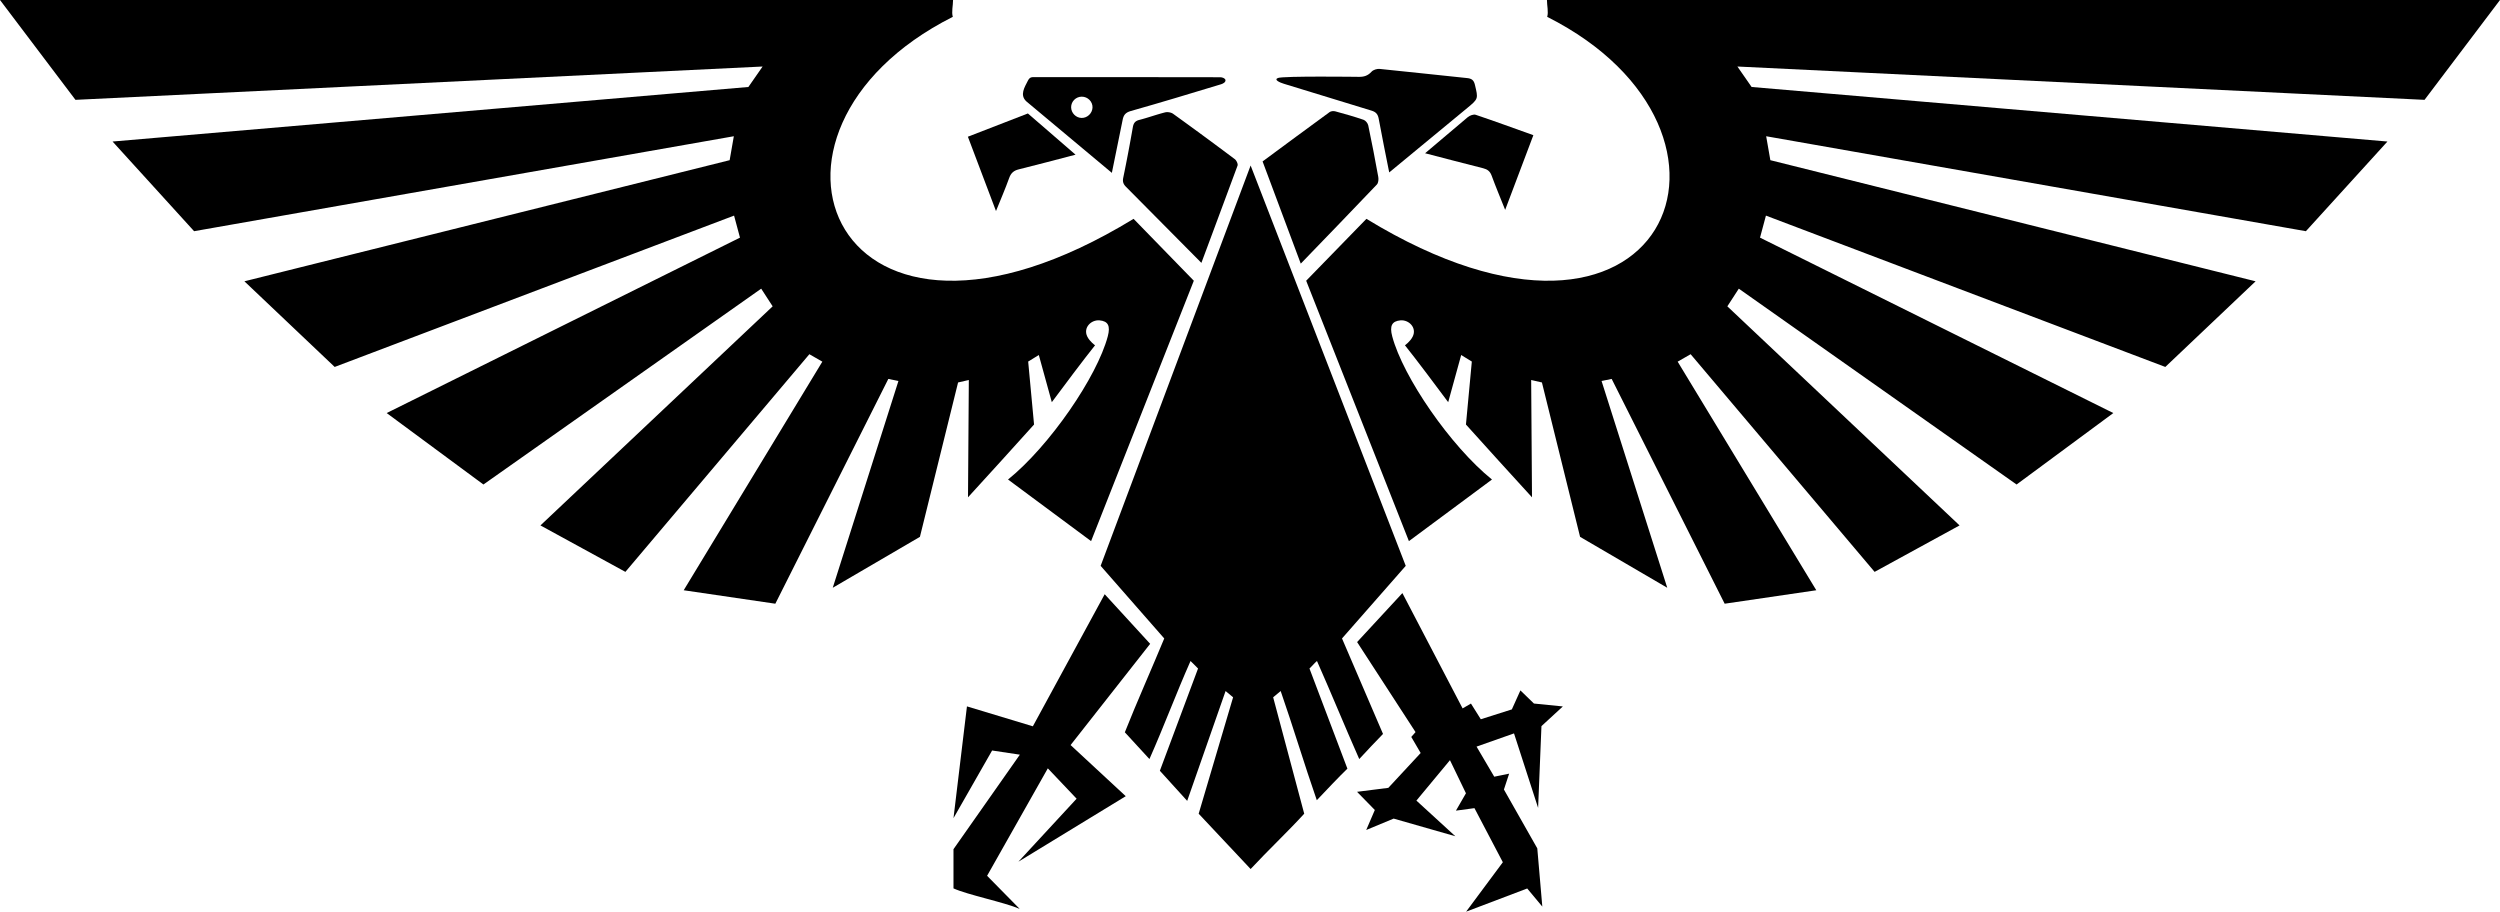 <svg
      xmlns="http://www.w3.org/2000/svg"
      width="1997"
      height="728.238"
      x="0"
      y="0"
      version="1.1"
      viewBox="1 630 1997 728.238"
      xmlSpace="preserve"
    >
      <switch>
        <g>
          <path d="M830.805 913.588l-8.501 5.222 4.692 50.297c-16.745 18.744-35.845 39.556-52.76 58.148l.662-93.712-8.589 1.971-30.476 123.318-69.634 40.684 52.472-165.183-8.079-1.649-90.259 179.566-73.196-10.757 110.747-182.602-10.362-5.948-146.96 173.869c-22.97-12.667-44.468-24.215-67.859-37.114l185.495-174.997-9.156-14.116-221.883 156.436-77.28-57.082L592.1 819.828l-4.727-17.602-319.026 120.89-72.116-68.413 387.614-96.748 3.34-19.125-431.134 75.852-65.132-71.629 507.897-43.576 11.365-16.342-548.898 26.62L1 630h761.297c0 4.45-1.357 9.642-.197 13.455C579.5 735.5 667 951 906.503 804.805l48.122 49.445-82.063 208.002-66.343-49.21c33.114-26.709 71.114-82.042 79.685-114.409 2.194-8.286.276-12.107-6.568-12.73-6.692-.609-13.336 5.846-9.787 12.987 2.001 4.016 6.189 6.93 6.189 6.93-7.732 9.551-26.502 34.554-34.545 45.44z"></path>
          <path d="M1105.749 1216.276c-5.182 5.21-13.443 14.096-18.986 20.052-11.495-25.948-22.211-52.254-33.762-78.329-1.864 1.504-4.885 5.101-6 6l30.308 80.01c-6.653 6.388-17.407 17.785-24.445 25.208-10.01-28.807-18.991-58.806-28.864-87.218l-6 5 24.805 93c-13.393 14.652-28.898 29.229-42.805 44.178L958.5 1280l27.5-93-6-5c-9.986 28.848-20.409 58.096-30.672 87.745l-21.826-24.065L958 1164l-6-6c-11.489 25.928-21.076 51.814-32.831 78.343l-19.645-21.39c9.101-23.009 22.032-52.083 31.476-74.953l-50.801-58L1000 762.207 1123.904 1082 1073 1140z"></path>
          <path d="M1099.209 1277.019L1085 1262.5 1110 1259.333 1135.827 1231.503 1128.333 1218.667 1131.732 1214.805 1085.056 1142.876 1121.228 1103.756 1169.325 1195.875 1176 1192 1183.871 1204.539 1208.667 1196.667 1215.5 1181.5 1226.314 1191.983 1249.404 1194.308 1232.312 1210.026 1229.646 1275.346 1210.39 1215.839 1180.469 1226.391 1194.598 1250.426 1206.5 1248 1202.333 1260.667 1228.988 1307.674 1233 1354.184 1220.943 1339.715 1172.132 1358.238 1201.465 1318.756 1178.792 1275.544 1164 1277.542 1172 1263.667 1159.23 1237.222 1132.419 1269.518 1163.535 1298 1114.248 1283.893 1092.333 1293z"></path>
          <path d="M789.492 1329.581l26 26.419c-12.165-5.26-41.766-11.248-52.847-16.362v-31.307l53.019-75.506-22.164-3.325-30.855 54.044 10.753-89.286 52.649 15.91 57.378-105.505 36.316 39.628-63.554 80.857L900.25 1266l-85.758 52.331L861 1268l-23-24.25z"></path>
          <path d="M1009.553 758.954c18.057-13.335 35.766-26.463 53.581-39.444 1.1-.801 3.175-.925 4.574-.545 7.566 2.058 15.123 4.196 22.532 6.744 1.596.549 3.349 2.736 3.71 4.447 2.885 13.688 5.538 27.427 8.017 41.195.347 1.927.083 4.783-1.119 6.046-19.926 20.943-40.048 41.7-60.803 63.199l-30.492-81.642z"></path>
          <path d="M900.385 779.173c-2.128-2.18-2.773-4.141-2.128-7.253 2.771-13.371 5.29-26.798 7.643-40.25.578-3.305 1.797-5.021 5.18-5.889 6.933-1.778 13.681-4.285 20.623-6.019 1.954-.488 4.797.001 6.421 1.17a3087.013 3087.013 0 0149.208 36.181c1.345 1.009 2.701 3.855 2.218 5.179 0 0-19.194 51.801-28.878 77.689z"></path>
          <path d="M1110.703 767.741c-2.909-14.728-5.794-28.743-8.375-42.813-.667-3.639-2.149-5.474-5.811-6.576-23.345-7.024-46.585-14.397-69.93-21.425-3.221-.97-8.337-3.227-4.779-4.628 4.358-1.716 64.432-.915 64.432-.915 4.234.101 7.415-.864 10.357-4.117 1.367-1.511 4.379-2.427 6.508-2.216 23.293 2.302 46.551 4.949 69.838 7.313 3.59.364 5.322 1.64 6.191 5.256 2.712 11.29 2.849 11.242-5.994 18.569z"></path>
          <path d="M820.834 710.975c-5.455-5.085-1.397-11.288 1.189-16.419 1.529-3.034 3.008-2.954 5.402-2.954 49.478.009 98.955-.016 148.433.099 1.35.003 3.847.772 4.046 2.271.238 1.8-2.13 2.917-3.51 3.335-23.992 7.275-47.985 14.557-72.11 21.37-4.44 1.254-5.886 3.418-6.602 7.482l-8.53 41.919zm44.129 13.24c4.548.082 8.507-3.645 8.737-8.224.238-4.737-3.769-8.812-8.626-8.773-4.666.037-8.459 3.818-8.457 8.428.004 4.58 3.809 8.487 8.346 8.569z"></path>
          <path d="M1173.579 723.488c1.612-1.266 4.518-2.362 6.238-1.782 15.177 5.113 30.221 10.623 46.035 16.276l-22.526 59.671c-3.961-9.943-7.589-18.58-10.808-27.366-1.265-3.453-3.353-5.037-6.778-5.896-15.154-3.8-30.259-7.793-46.379-11.975z"></path>
          <path d="M860.148 753.554c-15.615 4.066-30.438 8.057-45.342 11.72-4.054.997-6.257 2.942-7.68 6.914-3.092 8.626-6.755 17.048-10.524 26.396l-22.457-59.373 47.934-18.578z"></path>
          <path d="M1168.195 913.588l8.501 5.222-4.692 50.297c16.745 18.744 35.844 39.556 52.76 58.148l-.662-93.712 8.589 1.971 30.475 123.318 69.634 40.684-52.472-165.183 8.079-1.649 90.259 179.566 73.196-10.757-110.747-182.602 10.362-5.948 146.96 173.869c22.97-12.667 44.468-24.215 67.859-37.114l-185.495-174.997 9.156-14.116 221.884 156.436 77.28-57.082L1406.9 819.828l4.727-17.602 319.026 120.89 72.116-68.413-387.614-96.748-3.339-19.125 431.134 75.852 65.132-71.629-507.897-43.576-11.365-16.342 548.898 26.62L1998 630h-761.297c0 4.45 1.357 9.642.197 13.455C1419.5 735.5 1332 951 1092.498 804.805l-48.123 49.445 82.063 208.002 66.343-49.21c-33.115-26.709-71.115-82.042-79.685-114.409-2.194-8.286-.276-12.107 6.568-12.73 6.692-.609 13.336 5.846 9.787 12.987-2.001 4.016-6.189 6.93-6.189 6.93 7.732 9.551 26.502 34.554 34.545 45.44z"></path>
        </g>
      </switch>
    </svg>